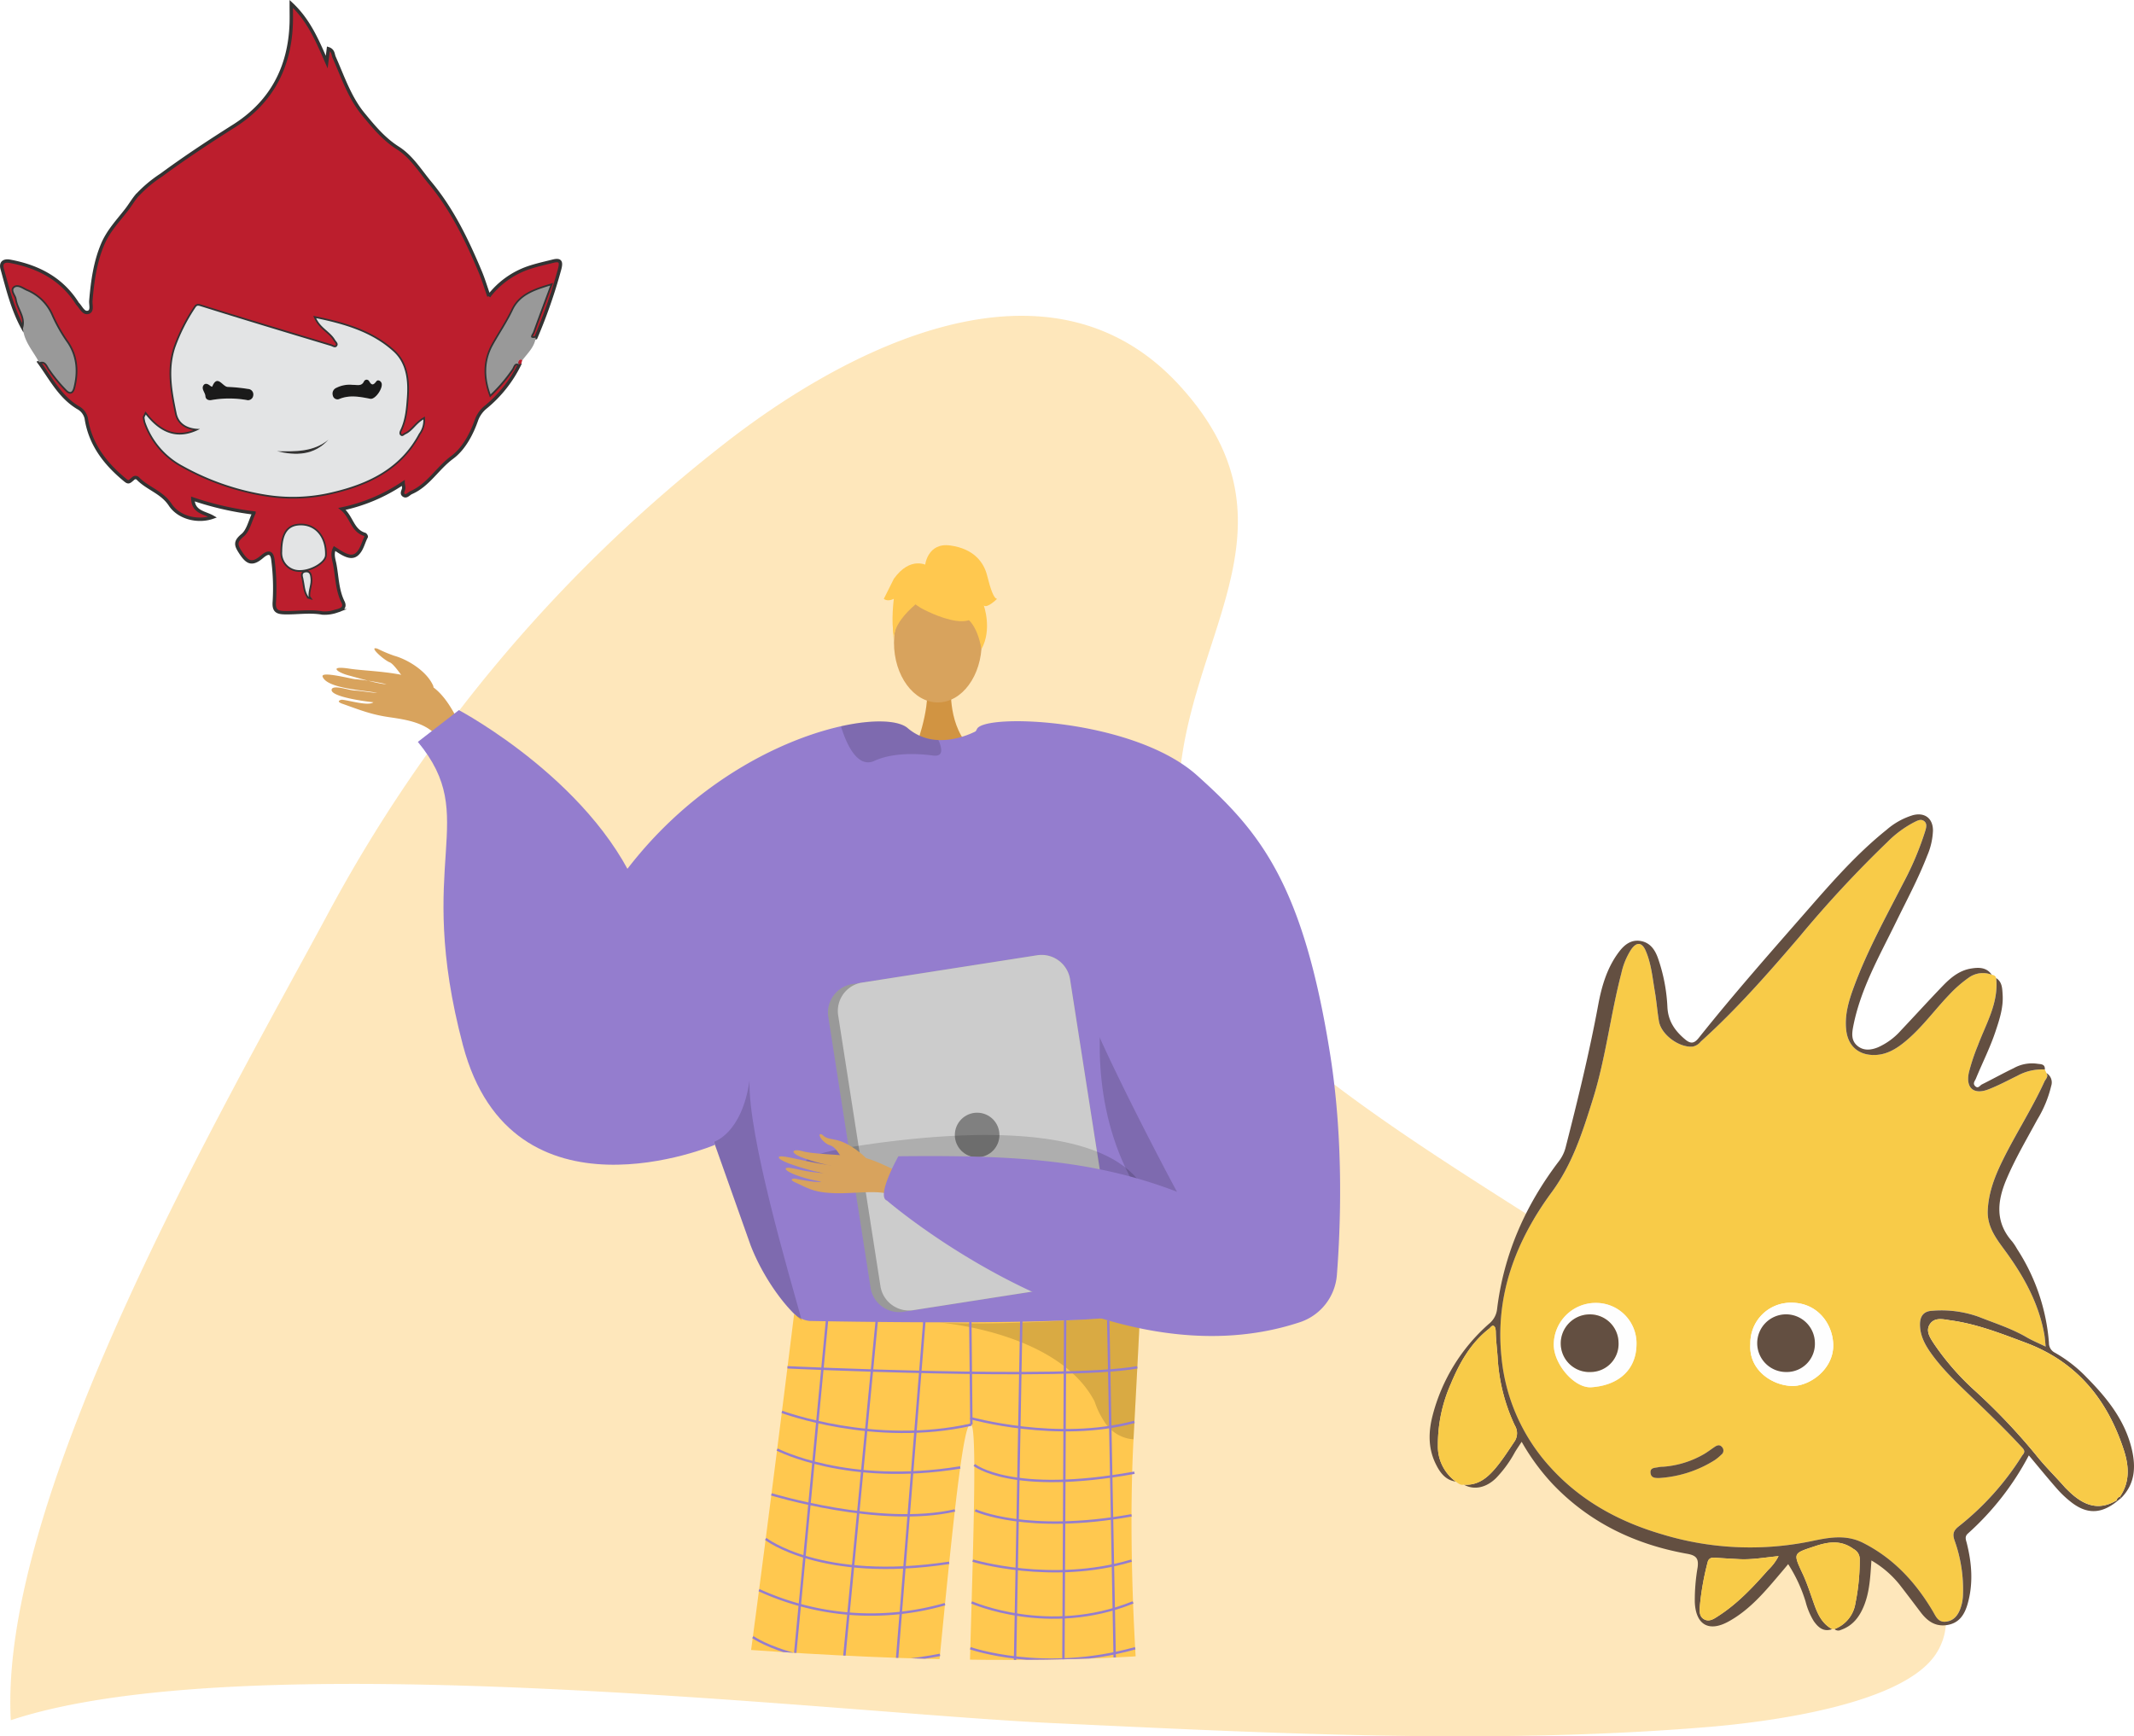 <svg xmlns="http://www.w3.org/2000/svg" xmlns:xlink="http://www.w3.org/1999/xlink" width="540.155" height="439.544" viewBox="0 0 540.155 439.544"><defs><style>.a,.p{fill:none;}.b{fill:#fbad18;opacity:0.29;}.c{clip-path:url(#a);}.d,.e{fill:#d8a35d;}.d{fill-rule:evenodd;}.f{fill:#d19442;}.g{fill:#947dce;}.h{fill:#ffc84f;}.i{opacity:0.15;}.j{fill:#62548a;}.k{opacity:0.3;}.l{opacity:0.5;}.m{fill:#999;}.n{fill:#ccc;}.o{fill:gray;}.p{stroke:#947dce;stroke-width:0.605px;}.p,.t{stroke-miterlimit:10;}.q{fill:#f8cb48;}.r{fill:#634f41;}.s{fill:#fefefe;}.t,.u{fill:#bc1e2d;}.t{stroke:#333;stroke-width:0.856px;}.v{fill:#e3e4e5;}.w{fill:#1a1a1a;}.x{fill:#333;}</style><clipPath id="a"><path class="a" d="M1095.768,688.377c-43.142,55.248-353.821,0-353.821,0V369.645h353.821S1138.911,633.13,1095.768,688.377Z" transform="translate(-741.947 -369.645)"/></clipPath></defs><g transform="translate(-752.543 -305.4)"><path class="b" d="M734.068,727.681c-3.114-57.025,54.036-155.443,79.969-203.59a376.024,376.024,0,0,1,99.868-118.946c31.274-24.66,82.932-51.651,116.1-15.234,29.572,32.469,6.148,58.612.686,92.676-5.125,31.958,6.875,58.977,31.679,78.927,47.067,37.859,112.229,64.973,149.046,114.095,7.353,9.813,17.383,24.309,9.819,35.477-8.775,12.958-43.628,17.165-57.636,18.322-54.849,4.53-111.143,1.555-166.043-1.006C943.271,725.868,793.724,707.88,734.068,727.681Z" transform="translate(21.207 13.19)"/><g transform="translate(764.758 382.331)"><g class="c"><g transform="translate(69.418 61.083)"><g transform="translate(0 26.09)"><path class="d" d="M825.66,451.912c-1.567-3.829-6.544-6.817-9.878-7.739a33.58,33.58,0,0,1-4.246-1.784c-2.582-.872,1.5,2.813,3.047,3.43,1.255.5,3.5,4.238,4.731,5.518s3.867,3.137,5.285,3.149S825.457,452.624,825.66,451.912Z" transform="translate(-797.577 -442.256)"/><path class="d" d="M836.505,464.364c-2.994-5.38-5.237-11.77-10.989-14.441s-14.36-2.626-18.93-3.325c-5.376-.822-3.123.928-.289,1.687,1.84.493,7.8,2.258,9.655,2.244a59.163,59.163,0,0,0-7.763-1.263c-.442.124-8.972-2.2-8.392-.635,1.124,3.042,10.757,3.43,13.825,4.1-1.618-.059-4.25-.544-5.81-.609-1.324-.054-5.321-1.51-5.715-.293-.622,1.917,9.243,3.165,10.555,3.273-1.3,1.043-6.248-.52-7.973-.639-.173-.012-1.744.364.145,1.03,3.976,1.4,7.054,2.68,11.6,3.351s9.879,1.372,12.909,5.525C831.763,464.233,834.138,464.657,836.505,464.364Z" transform="translate(-799.769 -441.429)"/></g><path class="e" d="M960.565,682.609S950.094,790.66,954.547,792.52c7.988,3.388,39.272,14.473,4.782,12.037-17.718,1.067-16.417-2.891-16.695-6.245-.226-2.741.294-99.441-.433-106.96-.163-1.684-.262-2.7-.262-2.7Z" transform="translate(-771.258 -367.966)"/><path class="e" d="M906.8,682.868s4.54,108.051.088,109.911c-7.988,3.388-39.272,14.473-4.782,12.037,17.718,1.067,16.417-2.891,16.695-6.245.226-2.741,2.235-23.54,2.964-31.06.162-1.684,3.634-86.192,3.634-86.192Z" transform="translate(-782.429 -368.225)"/><path class="f" d="M933.832,450.814s-.923,10.3,5.428,15.989-14.636,0-14.636,0,3.905-9.861,3.029-15.989S933.832,450.814,933.832,450.814Z" transform="translate(-774.731 -414.997)"/><ellipse class="e" cx="11.103" cy="15.148" rx="11.103" ry="15.148" transform="translate(144.648 9.512)"/><path class="g" d="M854.191,514.352C871,479.194,901,463.154,920.148,458.9c8.291-1.848,14.548-1.485,16.834.489a12.412,12.412,0,0,0,7.75,3.011,16.8,16.8,0,0,0,4.352-.4,21.6,21.6,0,0,0,4.612-1.569c.708-.329,1.121-.564,1.121-.564a45,45,0,0,1,11.723.7c43.33,8.483,50.869,81.136,50.482,87.385-.237,3.719-4.082,20.569-8.889,35.547-3.939,12.3-8.535,23.335-12.313,24.861-8.382,3.374-71.675,8-84.687,1.8-.3-.227-.633-.472-.945-.742-4.883-3.971-10.178-11.815-12.986-19.159,0-.01-7.481-21.092-9.008-25.384-.017-.043-.025-.077-.042-.11-.05-.168-.109-.329-.168-.48-.017-.059-.042-.109-.059-.169" transform="translate(-788.856 -413.072)"/><path class="h" d="M902.034,582.73a6.841,6.841,0,0,0,3.885,1.791c9.127.18,48.549.855,69.934-.375,7.544-.435,12.843-1.1,13.774-2.121,0,0,0,.031-.006.086-.056,1.179-.732,14.674-1.682,32.363-1.873,34.92,1.736,84.932,5.952,100.112.91,3.277-48.07-1.686-48.07-1.686-.136-36.037,3.284-99.3,1.074-102.136-2.687-3.45-7.042,52.2-12.038,98.763-19.4,5.059-50.111,1.988-49.757,0C889.319,685.914,902.034,582.73,902.034,582.73Z" transform="translate(-782.657 -388.137)"/><path class="i" d="M882.292,548.921c.017.06.042.11.059.169.059.151.118.312.168.48.017.034.025.067.042.11,1.527,4.292,9.008,25.375,9.008,25.384,2.808,7.345,8.1,15.188,12.986,19.159-3.314-12-13.644-46.788-13.248-60.8C889.333,546.932,882.292,548.913,882.292,548.921Z" transform="translate(-783.22 -397.884)"/><path class="i" d="M967.306,504.469s-20.976,62.613,37.218,89.2l1.184.786-.3-14.727s-27.42-38.264-27.525-39.248S967.306,504.469,967.306,504.469Z" transform="translate(-766.909 -403.69)"/><path class="i" d="M934.447,464.883c.034,1-.5,1.661-2.108,1.442-5.027-.683-10.7-.539-14.826,1.349a3.5,3.5,0,0,1-3.39-.143c-2.64-1.544-4.275-6.148-4.925-8.189a1.409,1.409,0,0,1-.068-.447c8.291-1.848,14.548-1.485,16.834.489a12.412,12.412,0,0,0,7.75,3.011A6.845,6.845,0,0,1,934.447,464.883Z" transform="translate(-777.838 -413.072)"/><path class="j" d="M920.467,773.415c.207-1.559-10.894-1.414-12.151-.146s-23.377,5.831-22.939,12.4,31.1,1.4,33.285,1.25S920.062,776.482,920.467,773.415Z" transform="translate(-782.603 -349.983)"/><path class="j" d="M942.011,771.215c-.207-1.561,13.081.419,14.337,1.687s20.6,6.527,20.161,13.1-31.1,1.4-33.286,1.25S942.417,774.28,942.011,771.215Z" transform="translate(-771.257 -350.312)"/><g class="k" transform="translate(155.332 193.888)"><path d="M929.593,584.4c-.148-.011-.3-.023-.439-.036C929.154,584.364,929.31,584.375,929.593,584.4Z" transform="translate(-929.154 -581.556)"/><path class="l" d="M929.52,584.869c11.749.938,37.425-.723,37.425-.723,7.544-.435,12.843-1.1,13.774-2.121,0,0,0,.031-.006.086-.056,1.179-.732,14.674-1.682,32.363a8.669,8.669,0,0,1-1.234-.143,9.611,9.611,0,0,1-6.218-4.417,21.352,21.352,0,0,1-2.418-5.049C960.4,588.2,933.284,585.208,929.52,584.869Z" transform="translate(-929.08 -582.025)"/></g><g transform="translate(142.081)"><g transform="translate(2.343 4.223)"><path class="h" d="M926.7,435.786s19.222,10.657,13.517-6.454C936.272,417.493,913.593,428.157,926.7,435.786Z" transform="translate(-919.548 -424.042)"/><path class="h" d="M930.01,431.57s-10.755,6.381-9.717,12.782c0,0-2.371-19.111,8.322-19.593s14.834.552,13.884,20.762C942.5,445.522,939.392,429.445,930.01,431.57Z" transform="translate(-920.069 -423.915)"/></g><path class="h" d="M926.8,425.717s.54-5.955,6.443-5.111,8.434,4.216,9.277,7.59,1.687,5.9,2.53,5.9c0,0-2.53,2.53-3.372,1.687,0,0,2.189,6.065-.593,11.044,0,0-1.094-7.67-5.311-8.514S926.8,425.717,926.8,425.717Z" transform="translate(-916.376 -420.525)"/><path class="h" d="M929.08,424.9s-4.217-2.53-8.434,3.374l-2.53,5.06s.843.843,2.53,0c0,0-.768,5.941.037,9.3l2.494-10.14Z" transform="translate(-918.117 -419.756)"/></g><g transform="translate(127.942 103.731)"><path class="m" d="M906.429,522.66l10.693,68.5a7.316,7.316,0,0,0,8.349,6.1l46.755-7.3a2.328,2.328,0,0,0,.329-.067,7.288,7.288,0,0,0,5.759-8.281L967.62,513.1a7.3,7.3,0,0,0-8.349-6.088l-44.587,6.957-2.167.337A7.3,7.3,0,0,0,906.429,522.66Z" transform="translate(-906.34 -506.928)"/><path class="n" d="M908.508,522.255l10.693,68.5a7.3,7.3,0,0,0,8.35,6.088l44.587-6.957a7.288,7.288,0,0,0,5.759-8.281L967.2,513.1a7.3,7.3,0,0,0-8.349-6.088l-44.587,6.957A7.289,7.289,0,0,0,908.508,522.255Z" transform="translate(-905.923 -506.928)"/><circle class="o" cx="5.644" cy="5.644" r="5.644" transform="translate(32.113 39.935)"/></g><path class="i" d="M988.668,563.369s1.1-25.181-66.371-16.749,50.6,16.024,50.6,16.024Z" transform="translate(-779.373 -395.584)"/><g transform="translate(115.504 44.563)"><g transform="translate(0 104.537)"><path class="d" d="M929.682,555.408c-.8-.268-9.237-5.321-13.811-5.742s-11.416-.613-13.777-1.285c-2.778-.79-3.479.313-.279,1.536a45.134,45.134,0,0,0,7.286,2.063c.457.019-2.524-.382-5.763-1.053-3.444-.714-7.179-1.684-7.351-1.072-.331,1.19,9.589,3.865,11.337,4.054a44.034,44.034,0,0,1-4.608-.558c-2.079-.37-4.462-1.106-4.931-.675-.738.681,4.516,2.741,8.859,3.343.076.141-1.328.36-6.437-.7-.513-.107-1.82.118-.139.9,3.539,1.636,4.94,2.6,10.069,2.761,5,.156,10.522-.874,14.118.333Z" transform="translate(-895.979 -544.037)"/><path class="d" d="M916.352,550.8s-3.873-4.067-8.22-4.739c-2.585-.4-2.525-1.049-2.965-1.243-1.462-.645-.047,2.071,2.149,2.767,1.784.567,2.78,3.615,3.854,4.262s4.281,1.833,5.082,1.413S916.352,550.8,916.352,550.8Z" transform="translate(-894.257 -544.718)"/></g><path class="g" d="M997.389,471.352c15.886,14.213,26.876,27.414,33.733,70.839,3.479,22.032,2.573,44.065,1.668,55.682a13.726,13.726,0,0,1-9.435,11.937C973.585,626.228,918.917,579,918.917,579c-2.851-1.061,2.887-11.224,2.887-11.224,27.515-.286,48.6.558,70.525,8.991-.112-.052-21.555-40.33-24.456-51.443-7.6-29.141-32.616-54.358-26.143-65.779C943.965,455.595,981.365,457.015,997.389,471.352Z" transform="translate(-891.539 -457.644)"/></g><g transform="translate(115.504 193.74)"><line class="p" x1="12.438" y2="130.06"/><line class="p" x1="12.344" y2="127.795" transform="translate(12.438 2.601)"/><line class="p" x1="10.265" y2="126.902" transform="translate(26.583 2.601)"/><line class="p" x2="0.264" y2="26.286" transform="translate(48.47 2.601)"/><line class="p" x1="2.382" y2="129.473" transform="translate(58.988 2.601)"/><line class="p" x1="0.664" y2="130.559" transform="translate(71.806 2.52)"/><line class="p" x2="2.511" y2="131.309" transform="translate(83.38 2.52)"/></g><path class="p" d="M897.8,593.882s70.042,3.306,88.548,0" transform="translate(-780.109 -385.759)"/><path class="p" d="M944.584,606.5c-24.507,5.55-47.959-3.225-47.959-3.225" transform="translate(-780.346 -383.875)"/><path class="p" d="M936.353,604.582s22.116,6.215,41.542.966" transform="translate(-772.379 -383.613)"/><path class="p" d="M895.621,611.217s17.661,9.247,46.348,4.533" transform="translate(-780.547 -382.283)"/><path class="p" d="M894.417,620.673s27.483,8.391,46.434,4.072" transform="translate(-780.789 -380.387)"/><path class="p" d="M893.209,630.066s14,10.972,46.45,6.05" transform="translate(-781.031 -378.503)"/><path class="p" d="M891.8,640.871a68.094,68.094,0,0,0,47.073,3.545" transform="translate(-781.313 -376.336)"/><path class="p" d="M890.5,650.769s15.116,10.729,47.372,4.5" transform="translate(-781.575 -374.351)"/><path class="p" d="M889.131,660.916s20.863,10.906,48.049,2.095" transform="translate(-781.849 -372.316)"/><path class="p" d="M888.037,668.835s12.309,11.839,48.321,3.061" transform="translate(-782.068 -370.728)"/><path class="p" d="M886.748,677.823s19.9,10.485,48.806,2.731" transform="translate(-782.327 -368.926)"/><path class="p" d="M937.19,614.471s9.239,7.629,40.538,1.965" transform="translate(-772.211 -381.63)"/><path class="p" d="M937.392,624.035s12.966,6.045,39.556,1.271" transform="translate(-772.17 -379.712)"/><path class="p" d="M936.866,634.65s20.019,6.03,40.187,0" transform="translate(-772.276 -377.584)"/><path class="p" d="M936.625,643.453s19.462,8.652,40.863,0" transform="translate(-772.324 -375.818)"/><path class="p" d="M936.353,653.118s18.528,6.5,41.727,0" transform="translate(-772.379 -373.88)"/><path class="p" d="M936.1,662.4s15.618,7.006,42.757,0" transform="translate(-772.429 -372.018)"/><path class="p" d="M936.1,670.613s18.542,9.556,43.7,1.016" transform="translate(-772.429 -370.371)"/><path class="p" d="M935.732,680.88a85.726,85.726,0,0,0,45.522.526" transform="translate(-772.503 -368.312)"/><path class="g" d="M895.079,565.347s-51.334,21.777-63.79-25.19,4.671-57.356-11.417-76.813l10.38-8.039s35.809,18.942,46.448,48.523S895.079,565.347,895.079,565.347Z" transform="translate(-795.738 -413.55)"/></g></g></g><g transform="translate(1114.407 511.565)"><path class="q" d="M1168.976,535.555a50.768,50.768,0,0,0-2.277,6.83c-.849,3.911,1.2,5.729,4.934,4.293,2.519-.968,4.914-2.265,7.346-3.45a12.823,12.823,0,0,1,6.94-1.579c.132.292.265.583.4.874.606.9-.207,1.518-.505,2.172-3.091,6.765-7.149,13.02-10.445,19.679-2.013,4.069-3.679,8.229-3.9,12.875-.211,4.5,2.513,7.638,4.862,10.906,4.5,6.256,8.089,12.89,9.458,20.564.156.876.2,1.772.34,3.063-1.819-.884-3.384-1.529-4.835-2.373-3.836-2.231-8.042-3.554-12.133-5.177a27.944,27.944,0,0,0-11.775-1.522c-2.021.088-3.054,1.244-3.072,3.393-.022,2.857,1.275,5.24,2.876,7.467,3.053,4.247,6.878,7.788,10.63,11.385,4.237,4.064,8.451,8.141,12.427,12.468.941,1.024.226,1.49-.114,2.016a70.2,70.2,0,0,1-15.875,17.742c-1.354,1.047-1.831,1.887-1.178,3.71a36.729,36.729,0,0,1,2.116,13.773,10.927,10.927,0,0,1-.689,3.533c-.654,1.723-1.718,3.028-3.7,3.222-1.94.191-2.5-1.389-3.251-2.66-4.354-7.332-9.94-13.4-17.656-17.3-4.252-2.148-8.537-1.389-12.964-.447a76.587,76.587,0,0,1-38.187-1.8c-10.649-3.156-20.162-8.344-27.746-16.612a47.971,47.971,0,0,1-12.6-27.979c-1.7-15.793,3.593-29.557,12.7-41.935,5.279-7.176,7.816-15.249,10.406-23.51,3.282-10.468,4.461-21.371,7.225-31.931a18.169,18.169,0,0,1,2.491-6.023c1.355-1.92,2.711-1.826,3.64.3,1.427,3.271,1.732,6.827,2.329,10.3.432,2.51.624,5.062,1.04,7.574.563,3.406,5.108,6.742,8.539,6.441a3.45,3.45,0,0,0,2.046-1.263c9.1-8.188,17.133-17.367,25.073-26.647a293.559,293.559,0,0,1,22.128-23.837,27.4,27.4,0,0,1,6.67-4.981c.891-.431,1.833-1.048,2.718-.322.806.661.449,1.747.205,2.564a77,77,0,0,1-5.533,13.093c-4.4,8.587-9.082,17.05-12.436,26.119-1.305,3.526-2.447,7.182-2,11.116.423,3.685,2.73,6.064,6.485,6.266,3.668.2,6.464-1.666,9.077-3.933,3.934-3.411,6.981-7.646,10.572-11.376a31.427,31.427,0,0,1,4.933-4.292,6.134,6.134,0,0,1,5.775-.7c.5.1.957.266,1.1.839C1174.28,524.779,1171.038,530.016,1168.976,535.555Zm-47,86.2c4.434.07,10.566-4.278,10.379-10.522-.157-5.232-3.982-10.565-10.613-10.553a10.211,10.211,0,0,0-10.356,10.483C1110.918,617.747,1116.977,621.671,1121.981,621.75Zm-50.841.333c7.069-.49,11.3-4.583,11.422-10.654a10.238,10.238,0,0,0-10.25-10.7,10.609,10.609,0,0,0-10.691,10.565C1061.613,616.264,1066.885,622.377,1071.141,622.083Zm31.289,18.4a12.036,12.036,0,0,0,1.561-1.3,1.3,1.3,0,0,0,.206-1.986c-.559-.657-1.211-.449-1.821-.041-.874.586-1.708,1.233-2.609,1.776A24.135,24.135,0,0,1,1089.3,642.2a6.666,6.666,0,0,0-1.124.095c-.874.235-2.217.029-2.052,1.5.148,1.3,1.279,1.269,2.285,1.247A29.772,29.772,0,0,0,1102.429,640.48Z" transform="translate(-1030.2 -477.058)"/><path class="r" d="M1190.523,546.022a29.279,29.279,0,0,1-3.52,8.525c-2.686,4.97-5.565,9.837-7.782,15.054-2.358,5.546-2.956,10.889,1.429,15.819a14.571,14.571,0,0,1,1.239,1.888,50.674,50.674,0,0,1,8.064,23.723,2.715,2.715,0,0,0,1.489,2.52,35.073,35.073,0,0,1,8.17,6.388c5.082,5.151,9.551,10.722,11.287,17.955,1.083,4.513.886,8.85-2.644,12.428l-.323-.322c2.546-3.712,2.28-7.735,1-11.705-4.157-12.84-11.909-22.421-24.905-27.273-6.146-2.294-12.24-4.7-18.782-5.616-1.909-.268-4.189-.951-5.438.946-1.182,1.794.169,3.6,1.205,5.188a66.065,66.065,0,0,0,10.254,11.689,154.968,154.968,0,0,1,15.383,16.2c2.292,2.905,4.926,5.446,7.341,8.206.247.283.534.532.8.8,3.55,3.5,7.422,5.423,12.283,2.508.058.066.114.134.169.2-4.029,3.256-7.651,3.376-11.66.259a26.468,26.468,0,0,1-3.608-3.407c-2.39-2.717-4.672-5.529-7.113-8.437a70.607,70.607,0,0,1-15.405,19.765c-.927.81-.507,1.623-.3,2.462,1.282,5.12,1.678,10.261.2,15.4-.763,2.662-2.108,4.833-5.183,5.32-3.016.477-5.026-1.03-6.712-3.258-1.773-2.342-3.541-4.689-5.346-7.008a25.521,25.521,0,0,0-7.1-6.08c-.276,4.109-.441,7.879-1.868,11.428-1.142,2.837-2.834,5.106-5.882,6.16a1.428,1.428,0,0,1-1.609-.219,8.3,8.3,0,0,0,5.315-6.56,54.526,54.526,0,0,0,1.081-11.194,2.824,2.824,0,0,0-1.514-2.486c-3.154-2.315-6.266-1.917-9.763-.756-5.556,1.844-5.656,1.665-3.195,6.922,1.152,2.46,1.968,5.035,2.869,7.581.929,2.622,2.013,5.111,4.64,6.513-2.181.782-3.53-.431-4.659-2.018a17.942,17.942,0,0,1-2.086-4.985,38.218,38.218,0,0,0-4.4-9.458c-.6.724-1.077,1.3-1.556,1.861-4.051,4.773-8.02,9.672-13.641,12.721-4.944,2.681-8.188.706-8.435-4.937a48.722,48.722,0,0,1,.706-8.782c.309-2.247-.3-3.065-2.611-3.477-13.1-2.334-24.635-7.812-33.955-17.53a55.936,55.936,0,0,1-7.967-10.828c-.687,1.059-1.24,1.849-1.73,2.677a30.045,30.045,0,0,1-4.79,6.554c-2.541,2.457-5.579,3.045-8.107,1.622,3.642.263,6.063-1.824,8.171-4.371,1.678-2.028,3.1-4.254,4.57-6.439a3.772,3.772,0,0,0,.155-4.181,46.449,46.449,0,0,1-4.362-17.426c-.154-2.081-.419-4.156-.455-6.252-.009-.5-.091-1.2-.416-1.445-.525-.39-.884.325-1.265.623-4.672,3.636-7.473,8.627-9.686,13.935a38.023,38.023,0,0,0-3.288,15.553,10.978,10.978,0,0,0,4.552,9.237c-2.749-.4-4.114-2.431-5.174-4.639-1.886-3.928-1.773-8.071-.7-12.163a46.438,46.438,0,0,1,14.234-23.139,5.532,5.532,0,0,0,2.071-3.736c1.7-13.95,7.2-26.353,15.676-37.477a9.744,9.744,0,0,0,1.714-3.62c3.041-11.894,5.962-23.809,8.2-35.89.893-4.813,2.276-9.543,5.34-13.543,1.346-1.755,3.05-3.057,5.388-2.662,2.387.4,3.635,2.173,4.4,4.341a43.512,43.512,0,0,1,2.393,12.378c.178,3.581,1.9,6.038,4.5,8.208,1.443,1.2,2.315,1.016,3.465-.426,8.926-11.2,18.413-21.929,27.836-32.706,6.149-7.033,12.331-14.051,19.66-19.922a18.163,18.163,0,0,1,6.665-3.714c3-.79,5.1.792,5.093,3.91a17.648,17.648,0,0,1-1.46,6.347c-2.263,5.842-5.229,11.351-7.972,16.968-4.154,8.511-8.91,16.775-10.751,26.247-.351,1.8-.505,3.519.933,4.807,1.575,1.412,3.488,1.235,5.328.484a16.88,16.88,0,0,0,5.785-4.247c3.574-3.773,7.064-7.627,10.673-11.367,1.946-2.017,4.135-3.823,7.008-4.314,1.964-.335,3.986-.407,5.341,1.557a6.134,6.134,0,0,0-5.775.7,31.427,31.427,0,0,0-4.933,4.292c-3.591,3.73-6.638,7.966-10.572,11.376-2.614,2.267-5.41,4.13-9.077,3.933-3.755-.2-6.063-2.581-6.485-6.266-.451-3.934.69-7.59,2-11.116,3.354-9.069,8.035-17.532,12.436-26.119a77,77,0,0,0,5.533-13.093c.244-.818.6-1.9-.205-2.564-.885-.726-1.827-.109-2.718.322a27.4,27.4,0,0,0-6.67,4.981,293.559,293.559,0,0,0-22.128,23.837c-7.94,9.28-15.977,18.46-25.073,26.647a3.45,3.45,0,0,1-2.046,1.263c-3.431.3-7.976-3.035-8.539-6.441-.416-2.513-.608-5.064-1.04-7.574-.6-3.472-.9-7.028-2.329-10.3-.929-2.131-2.285-2.225-3.64-.3a18.168,18.168,0,0,0-2.491,6.023c-2.764,10.56-3.943,21.463-7.225,31.931-2.591,8.261-5.127,16.335-10.406,23.51-9.106,12.378-14.4,26.142-12.7,41.935a47.971,47.971,0,0,0,12.6,27.979c7.584,8.268,17.1,13.456,27.746,16.612a76.587,76.587,0,0,0,38.187,1.8c4.426-.943,8.711-1.7,12.964.447,7.716,3.895,13.3,9.964,17.656,17.3.755,1.271,1.311,2.851,3.251,2.66,1.977-.194,3.041-1.5,3.7-3.222a10.927,10.927,0,0,0,.689-3.533,36.729,36.729,0,0,0-2.116-13.773c-.653-1.822-.177-2.663,1.178-3.71a70.2,70.2,0,0,0,15.875-17.742c.34-.526,1.055-.992.114-2.016-3.976-4.327-8.19-8.4-12.427-12.468-3.752-3.6-7.577-7.137-10.63-11.385-1.6-2.227-2.9-4.61-2.876-7.467.018-2.149,1.052-3.305,3.072-3.393a27.944,27.944,0,0,1,11.775,1.522c4.09,1.623,8.3,2.946,12.133,5.177,1.45.844,3.016,1.49,4.835,2.373-.139-1.291-.184-2.186-.34-3.063-1.369-7.674-4.961-14.308-9.458-20.564-2.349-3.268-5.073-6.4-4.862-10.906.217-4.646,1.882-8.806,3.9-12.875,3.3-6.659,7.353-12.914,10.445-19.679.3-.654,1.112-1.275.505-2.172A2.773,2.773,0,0,1,1190.523,546.022Zm-79.022,119.8c-2.028-.109-4.055-.219-6.08-.363-.93-.066-1.608.134-1.866,1.157a69.287,69.287,0,0,0-1.945,10.859c-.115,1.3-.293,2.914,1.174,3.635,1.287.633,2.483-.244,3.544-.932,4.831-3.129,8.733-7.282,12.5-11.564a13.476,13.476,0,0,0,2.688-3.555C1118.035,665.394,1114.792,666,1111.5,665.826Z" transform="translate(-1033.189 -477.291)"/><path class="q" d="M1041.508,625.347c3.642.263,6.063-1.824,8.171-4.371,1.678-2.028,3.1-4.254,4.57-6.439a3.772,3.772,0,0,0,.155-4.181,46.449,46.449,0,0,1-4.362-17.426c-.154-2.081-.419-4.156-.455-6.252-.009-.5-.091-1.2-.416-1.445-.525-.39-.884.325-1.265.623-4.672,3.636-7.473,8.627-9.686,13.935a38.023,38.023,0,0,0-3.288,15.553,10.978,10.978,0,0,0,4.552,9.237C1040.092,625.014,1040.665,625.538,1041.508,625.347Z" transform="translate(-1032.841 -455.667)"/><path class="q" d="M1120.149,652.741a8.3,8.3,0,0,0,5.315-6.56,54.526,54.526,0,0,0,1.081-11.194,2.824,2.824,0,0,0-1.514-2.486c-3.154-2.315-6.266-1.917-9.763-.756-5.556,1.844-5.656,1.665-3.195,6.922,1.152,2.46,1.968,5.035,2.869,7.581.929,2.622,2.013,5.111,4.64,6.513Z" transform="translate(-1017.679 -446.503)"/><path class="r" d="M1153.819,511.8c.681,6.287-2.562,11.524-4.623,17.063a50.771,50.771,0,0,0-2.277,6.83c-.849,3.911,1.2,5.729,4.934,4.293,2.519-.968,4.914-2.265,7.346-3.45a12.824,12.824,0,0,1,6.94-1.579c.118-1.528-1.19-1.322-1.994-1.476a9.472,9.472,0,0,0-5.9,1.139c-2.714,1.3-5.342,2.772-8.038,4.109-.507.251-.936,1.2-1.717.411-.67-.679-.034-1.309.187-1.848,1.627-3.967,3.579-7.8,4.944-11.877,1.031-3.082,2.061-6.162,1.834-9.466C1155.356,514.434,1155.361,512.791,1153.819,511.8Z" transform="translate(-1010.42 -470.37)"/><path class="r" d="M1178.193,622.29l1.017-.818-.323-.322a1.207,1.207,0,0,0-.863.936C1178.082,622.153,1178.138,622.222,1178.193,622.29Z" transform="translate(-1004.144 -448.441)"/><path class="s" d="M1111.178,580.26c6.631-.012,10.455,5.321,10.613,10.553.187,6.244-5.945,10.591-10.379,10.522-5-.079-11.063-4-10.59-10.591A10.211,10.211,0,0,1,1111.178,580.26Zm5.971,10.173a7.3,7.3,0,1,0-7.192,7.368A7.119,7.119,0,0,0,1117.15,590.433Z" transform="translate(-1019.631 -456.642)"/><path class="s" d="M1070.053,580.3a10.238,10.238,0,0,1,10.25,10.7c-.121,6.071-4.353,10.164-11.422,10.654-4.256.294-9.527-5.819-9.519-10.792A10.609,10.609,0,0,1,1070.053,580.3Zm5.7,10.022a7.233,7.233,0,0,0-7.507-7.111,7.338,7.338,0,0,0-7.114,7.515,7.228,7.228,0,0,0,7.536,7.064A7.1,7.1,0,0,0,1075.756,590.324Z" transform="translate(-1027.941 -456.634)"/><path class="r" d="M1082.057,618.6a29.742,29.742,0,0,0,14.022-4.563,12.036,12.036,0,0,0,1.561-1.3,1.3,1.3,0,0,0,.206-1.986c-.559-.657-1.211-.449-1.821-.041-.874.586-1.708,1.233-2.609,1.776a24.135,24.135,0,0,1-10.468,3.268,6.666,6.666,0,0,0-1.124.095c-.874.235-2.217.029-2.052,1.5C1079.921,618.657,1081.052,618.621,1082.057,618.6Z" transform="translate(-1023.85 -450.611)"/><path class="q" d="M1186,629.594a1.207,1.207,0,0,1,.863-.936c2.546-3.712,2.28-7.735,1-11.705-4.157-12.84-11.909-22.421-24.905-27.273-6.146-2.294-12.24-4.7-18.782-5.616-1.909-.268-4.189-.951-5.438.946-1.182,1.794.169,3.6,1.205,5.188a66.065,66.065,0,0,0,10.254,11.689,154.968,154.968,0,0,1,15.383,16.2c2.292,2.905,4.926,5.446,7.341,8.206.247.283.534.532.8.8C1177.264,630.588,1181.135,632.509,1186,629.594Z" transform="translate(-1012.117 -455.948)"/><path class="q" d="M1110.1,633.7c-3.484.329-6.727.939-10.017.761-2.028-.109-4.055-.219-6.08-.363-.93-.066-1.608.134-1.866,1.157a69.287,69.287,0,0,0-1.945,10.859c-.115,1.3-.293,2.914,1.174,3.635,1.287.633,2.483-.244,3.544-.932,4.831-3.129,8.733-7.282,12.5-11.564A13.476,13.476,0,0,0,1110.1,633.7Z" transform="translate(-1021.772 -445.925)"/><path class="r" d="M1109.666,597.308a7.119,7.119,0,0,0,7.192-7.368,7.3,7.3,0,1,0-7.192,7.368Z" transform="translate(-1019.34 -456.148)"/><path class="r" d="M1068.375,597.307a7.1,7.1,0,0,0,7.086-7.469,7.233,7.233,0,0,0-7.507-7.111,7.338,7.338,0,0,0-7.114,7.515A7.228,7.228,0,0,0,1068.375,597.307Z" transform="translate(-1027.645 -456.147)"/></g><g transform="translate(752.974 306.385)"><path class="t" d="M863.2,397.673a32.627,32.627,0,0,1-8.417,10.687,7.535,7.535,0,0,0-2.435,3.262c-1.282,3.728-3.306,7.449-6.232,9.6-3.7,2.722-5.985,6.982-10.3,8.867-.609.267-1.17,1.077-1.8.749-.97-.5-.012-1.389-.12-2.1-.037-.245-.076-.491-.163-1.055a43.488,43.488,0,0,1-15.465,6.547c2.477,1.992,2.556,5.491,5.76,6.453.18.054.435.5.373.617-.772,1.414-1.035,3.124-2.229,4.278-1.1,1.063-2.372.648-3.549.05-.73-.371-1.4-.85-2.259-1.378-.7,1.415-.164,2.77.073,4.015.606,3.189.587,6.52,2.079,9.522.7,1.409-.346,1.947-1.367,2.225a9.3,9.3,0,0,1-3.832.575c-3.255-.583-6.475.01-9.7-.088-1.812-.055-2.671-.51-2.479-2.806a55.655,55.655,0,0,0-.337-10.382c-.227-2.174-1.127-2.371-2.743-1-2.484,2.1-3.7,1.663-5.419-.974-1.244-1.9-1.55-2.774.465-4.443,1.441-1.193,1.893-3.581,2.884-5.637a76.726,76.726,0,0,1-15.473-3.544c.119,3.416,3.033,3.434,5.042,4.6-3.67,1.3-8.544.237-10.782-3.153-2.111-3.2-5.721-4.082-8.156-6.605a.84.84,0,0,0-1.179-.043c-1.25,1.107-1.238,1.121-2.45.1-4.836-4.061-8.475-8.871-9.454-15.3a4.107,4.107,0,0,0-2.1-2.726c-4.579-2.753-6.865-7.374-9.828-11.45,1.542-.607,2,.708,2.546,1.578a38.723,38.723,0,0,0,4.255,5.227c.97,1.072,1.557.89,1.894-.423,1-3.917.76-7.754-1.466-11.176a41.1,41.1,0,0,1-3.994-6.956,11.866,11.866,0,0,0-6.464-6.4c-.98-.461-2.221-1.421-3.047-.7-.774.674.438,1.826.581,2.813.363,2.505,2.539,4.615,1.612,7.4-2.6-4.707-3.85-9.9-5.269-15.016-.444-1.6.436-2.229,2.034-1.928,7,1.322,12.935,4.345,16.9,10.53a1.236,1.236,0,0,0,.145.216c.843.826,1.438,2.474,2.659,2.172,1.2-.3.606-1.927.7-2.958.43-4.9,1.058-9.723,3.013-14.32,1.415-3.328,3.846-5.874,6.005-8.649.891-1.144,1.626-2.413,2.544-3.532a33.12,33.12,0,0,1,6.3-5.317c5.952-4.387,12.115-8.446,18.365-12.4,9.465-5.985,14.11-14.8,14.493-25.921.05-1.459.007-2.92.007-4.988,4.455,4.155,6.565,9.218,8.98,14.723l.42-3.372c1.255.411,1.135,1.431,1.455,2.155,2.19,4.943,3.919,10.2,7.371,14.393,2.572,3.124,5.2,6.324,8.758,8.577,3.476,2.2,5.6,5.761,8.183,8.867,5.6,6.729,9.314,14.477,12.661,22.447.808,1.922,1.4,3.932,2.2,6.2a21.388,21.388,0,0,1,9.744-7.1c2.1-.741,4.3-1.213,6.469-1.759,1.9-.478,2.174.17,1.688,2.015a132.3,132.3,0,0,1-6.033,17.356c-2.024.341-.866-.887-.659-1.462,1.365-3.8,2.786-7.574,4.331-11.74-4.052,1.232-7.671,2.44-9.46,6.226-1.449,3.066-3.352,5.845-4.991,8.782-2.2,3.935-2.235,8.131-.646,12.544a40.616,40.616,0,0,0,5.4-6.35C861.71,398.29,861.852,396.926,863.2,397.673Zm-94.6,12.674-.333.68a7.981,7.981,0,0,0,.224,1.253,19.935,19.935,0,0,0,9.466,11.058,63.717,63.717,0,0,0,21.144,7.313,42.893,42.893,0,0,0,17.289-.792c8.946-2.166,16.782-6.1,21.354-14.68a5.722,5.722,0,0,0,1.113-3.6c-1.861,1.09-2.743,2.941-4.5,3.748-.381.176-.712.625-1.143.383-.562-.316-.447-.916-.222-1.376,1.282-2.632,1.5-5.519,1.706-8.327.312-4.216-.118-8.628-3.37-11.595-5.437-4.959-12.34-6.968-19.6-8.47,1.13,2.5,3.554,3.414,4.746,5.432.288.487.952.964.57,1.583-.441.716-1.132.156-1.643,0-10.95-3.294-21.9-6.585-32.811-10.009-.9-.282-1.081-.255-1.526.45a45.588,45.588,0,0,0-5,9.952c-1.874,5.623-.788,11.175.337,16.666.576,2.81,2.987,3.962,5.934,3.969C776.72,416.925,772.326,415.072,768.6,410.347Zm34.523,34.685a4.354,4.354,0,0,0,4.485,4.7c2.8.016,6.308-2.072,6.366-3.784.151-4.42-2.348-7.529-6.072-7.551C804.638,438.373,803.166,440.416,803.127,445.032Zm6.689,11.5c-.185-1.663.717-3.219.473-4.831-.076-.5-.085-1.505-1.127-1.432-1.174.083-.819,1-.688,1.556C808.847,453.4,808.773,455.085,809.817,456.534Z" transform="translate(-732.131 -306.385)"/><path class="m" d="M737.025,376.528c.927-2.786-1.25-4.9-1.612-7.4-.143-.987-1.355-2.139-.581-2.813.826-.719,2.067.241,3.047.7a11.866,11.866,0,0,1,6.464,6.4,41.1,41.1,0,0,0,3.994,6.956c2.226,3.422,2.469,7.258,1.466,11.176-.337,1.312-.924,1.495-1.894.423a38.723,38.723,0,0,1-4.255-5.227c-.546-.869-1-2.185-2.546-1.578C739.636,382.338,737.277,379.931,737.025,376.528Z" transform="translate(-731.641 -294.419)"/><path class="m" d="M842.718,385.763c-1.353-.747-1.495.617-1.927,1.215a40.614,40.614,0,0,1-5.4,6.35c-1.589-4.413-1.551-8.609.646-12.544,1.639-2.937,3.542-5.716,4.991-8.782,1.789-3.786,5.408-4.994,9.46-6.226-1.545,4.166-2.967,7.944-4.332,11.74-.207.575-1.365,1.8.659,1.462-.313,2.377-2.041,3.915-3.37,5.689-.282-.17-.557-.279-.826.034a.609.609,0,0,0,.076,1Z" transform="translate(-711.645 -294.475)"/><path class="u" d="M841.344,382.567a.609.609,0,0,1-.076-1c.269-.312.544-.2.826-.034C841.829,381.871,842.056,382.563,841.344,382.567Z" transform="translate(-710.289 -291.347)"/><path class="v" d="M762.568,397.585c3.722,4.725,8.116,6.578,13.732,3.641-2.947-.007-5.358-1.159-5.934-3.969-1.125-5.491-2.211-11.043-.337-16.666a45.588,45.588,0,0,1,5-9.952c.445-.7.625-.732,1.526-.45,10.909,3.424,21.861,6.715,32.811,10.009.511.154,1.2.713,1.643,0,.382-.619-.282-1.1-.57-1.583-1.192-2.018-3.616-2.933-4.746-5.432,7.261,1.5,14.164,3.51,19.6,8.47,3.252,2.967,3.682,7.379,3.37,11.595-.208,2.808-.424,5.7-1.706,8.327-.224.46-.34,1.06.222,1.376.431.243.762-.206,1.143-.383,1.758-.807,2.64-2.658,4.5-3.748a5.722,5.722,0,0,1-1.113,3.6c-4.572,8.584-12.408,12.514-21.354,14.68a42.892,42.892,0,0,1-17.289.792,63.716,63.716,0,0,1-21.144-7.312,19.935,19.935,0,0,1-9.466-11.058,7.981,7.981,0,0,1-.224-1.253Zm25.79-3.634a1.348,1.348,0,0,0,1.409-1.2,1.393,1.393,0,0,0-1.291-1.652,43.565,43.565,0,0,0-5.171-.519c-1.31-.029-2.615-3.339-3.94-.048a1.744,1.744,0,0,1-.462-.209c-.588-.515-1.351-.83-1.786-.082-.523.9.472,1.734.534,2.681.054.837.8,1.134,1.556.98A25.882,25.882,0,0,1,788.358,393.951Zm26.579-3.884a7.4,7.4,0,0,0-4.114.743,1.578,1.578,0,0,0-.921,1.933,1.2,1.2,0,0,0,1.606.92c2.636-1.112,5.227-.586,7.871-.07,1.31.256,3.386-2.836,2.837-4.047-.274-.605-.958-.8-1.243-.427-.736.954-1.188,1.244-1.886-.026a.744.744,0,0,0-1.3.106C817.161,390.5,816.08,390.037,814.936,390.068ZM808.81,403.94c-3.829,3.163-8.46,3-13.075,2.916C800.614,408.032,805.184,407.941,808.81,403.94Z" transform="translate(-726.094 -293.623)"/><path class="v" d="M791.268,422.981c.038-4.616,1.51-6.659,4.779-6.64,3.724.023,6.224,3.131,6.072,7.551-.059,1.712-3.57,3.8-6.366,3.784A4.354,4.354,0,0,1,791.268,422.981Z" transform="translate(-720.272 -284.334)"/><path class="v" d="M797.09,432.5c-1.043-1.449-.97-3.138-1.342-4.707-.131-.552-.486-1.473.688-1.556,1.042-.073,1.052.934,1.127,1.432C797.807,429.281,796.9,430.837,797.09,432.5Z" transform="translate(-719.404 -282.35)"/><path class="w" d="M785.9,390.768a25.883,25.883,0,0,0-9.151-.044c-.753.155-1.5-.143-1.556-.98-.062-.947-1.058-1.782-.534-2.681.436-.748,1.2-.433,1.786.082a1.743,1.743,0,0,0,.462.209c1.325-3.291,2.63.019,3.94.048a43.572,43.572,0,0,1,5.171.519,1.393,1.393,0,0,1,1.291,1.652A1.348,1.348,0,0,1,785.9,390.768Z" transform="translate(-723.634 -290.44)"/><path class="w" d="M806.986,386.938c1.144-.03,2.225.43,2.849-.869a.744.744,0,0,1,1.3-.106c.7,1.27,1.15.981,1.886.026.285-.369.969-.178,1.243.427.549,1.211-1.527,4.3-2.837,4.047-2.644-.516-5.234-1.042-7.871.07a1.2,1.2,0,0,1-1.606-.92,1.578,1.578,0,0,1,.921-1.933A7.4,7.4,0,0,1,806.986,386.938Z" transform="translate(-718.144 -290.494)"/><path class="x" d="M803.214,398.274c-3.626,4-8.2,4.093-13.075,2.916C794.754,401.277,799.385,401.437,803.214,398.274Z" transform="translate(-720.498 -287.957)"/></g></g></svg>